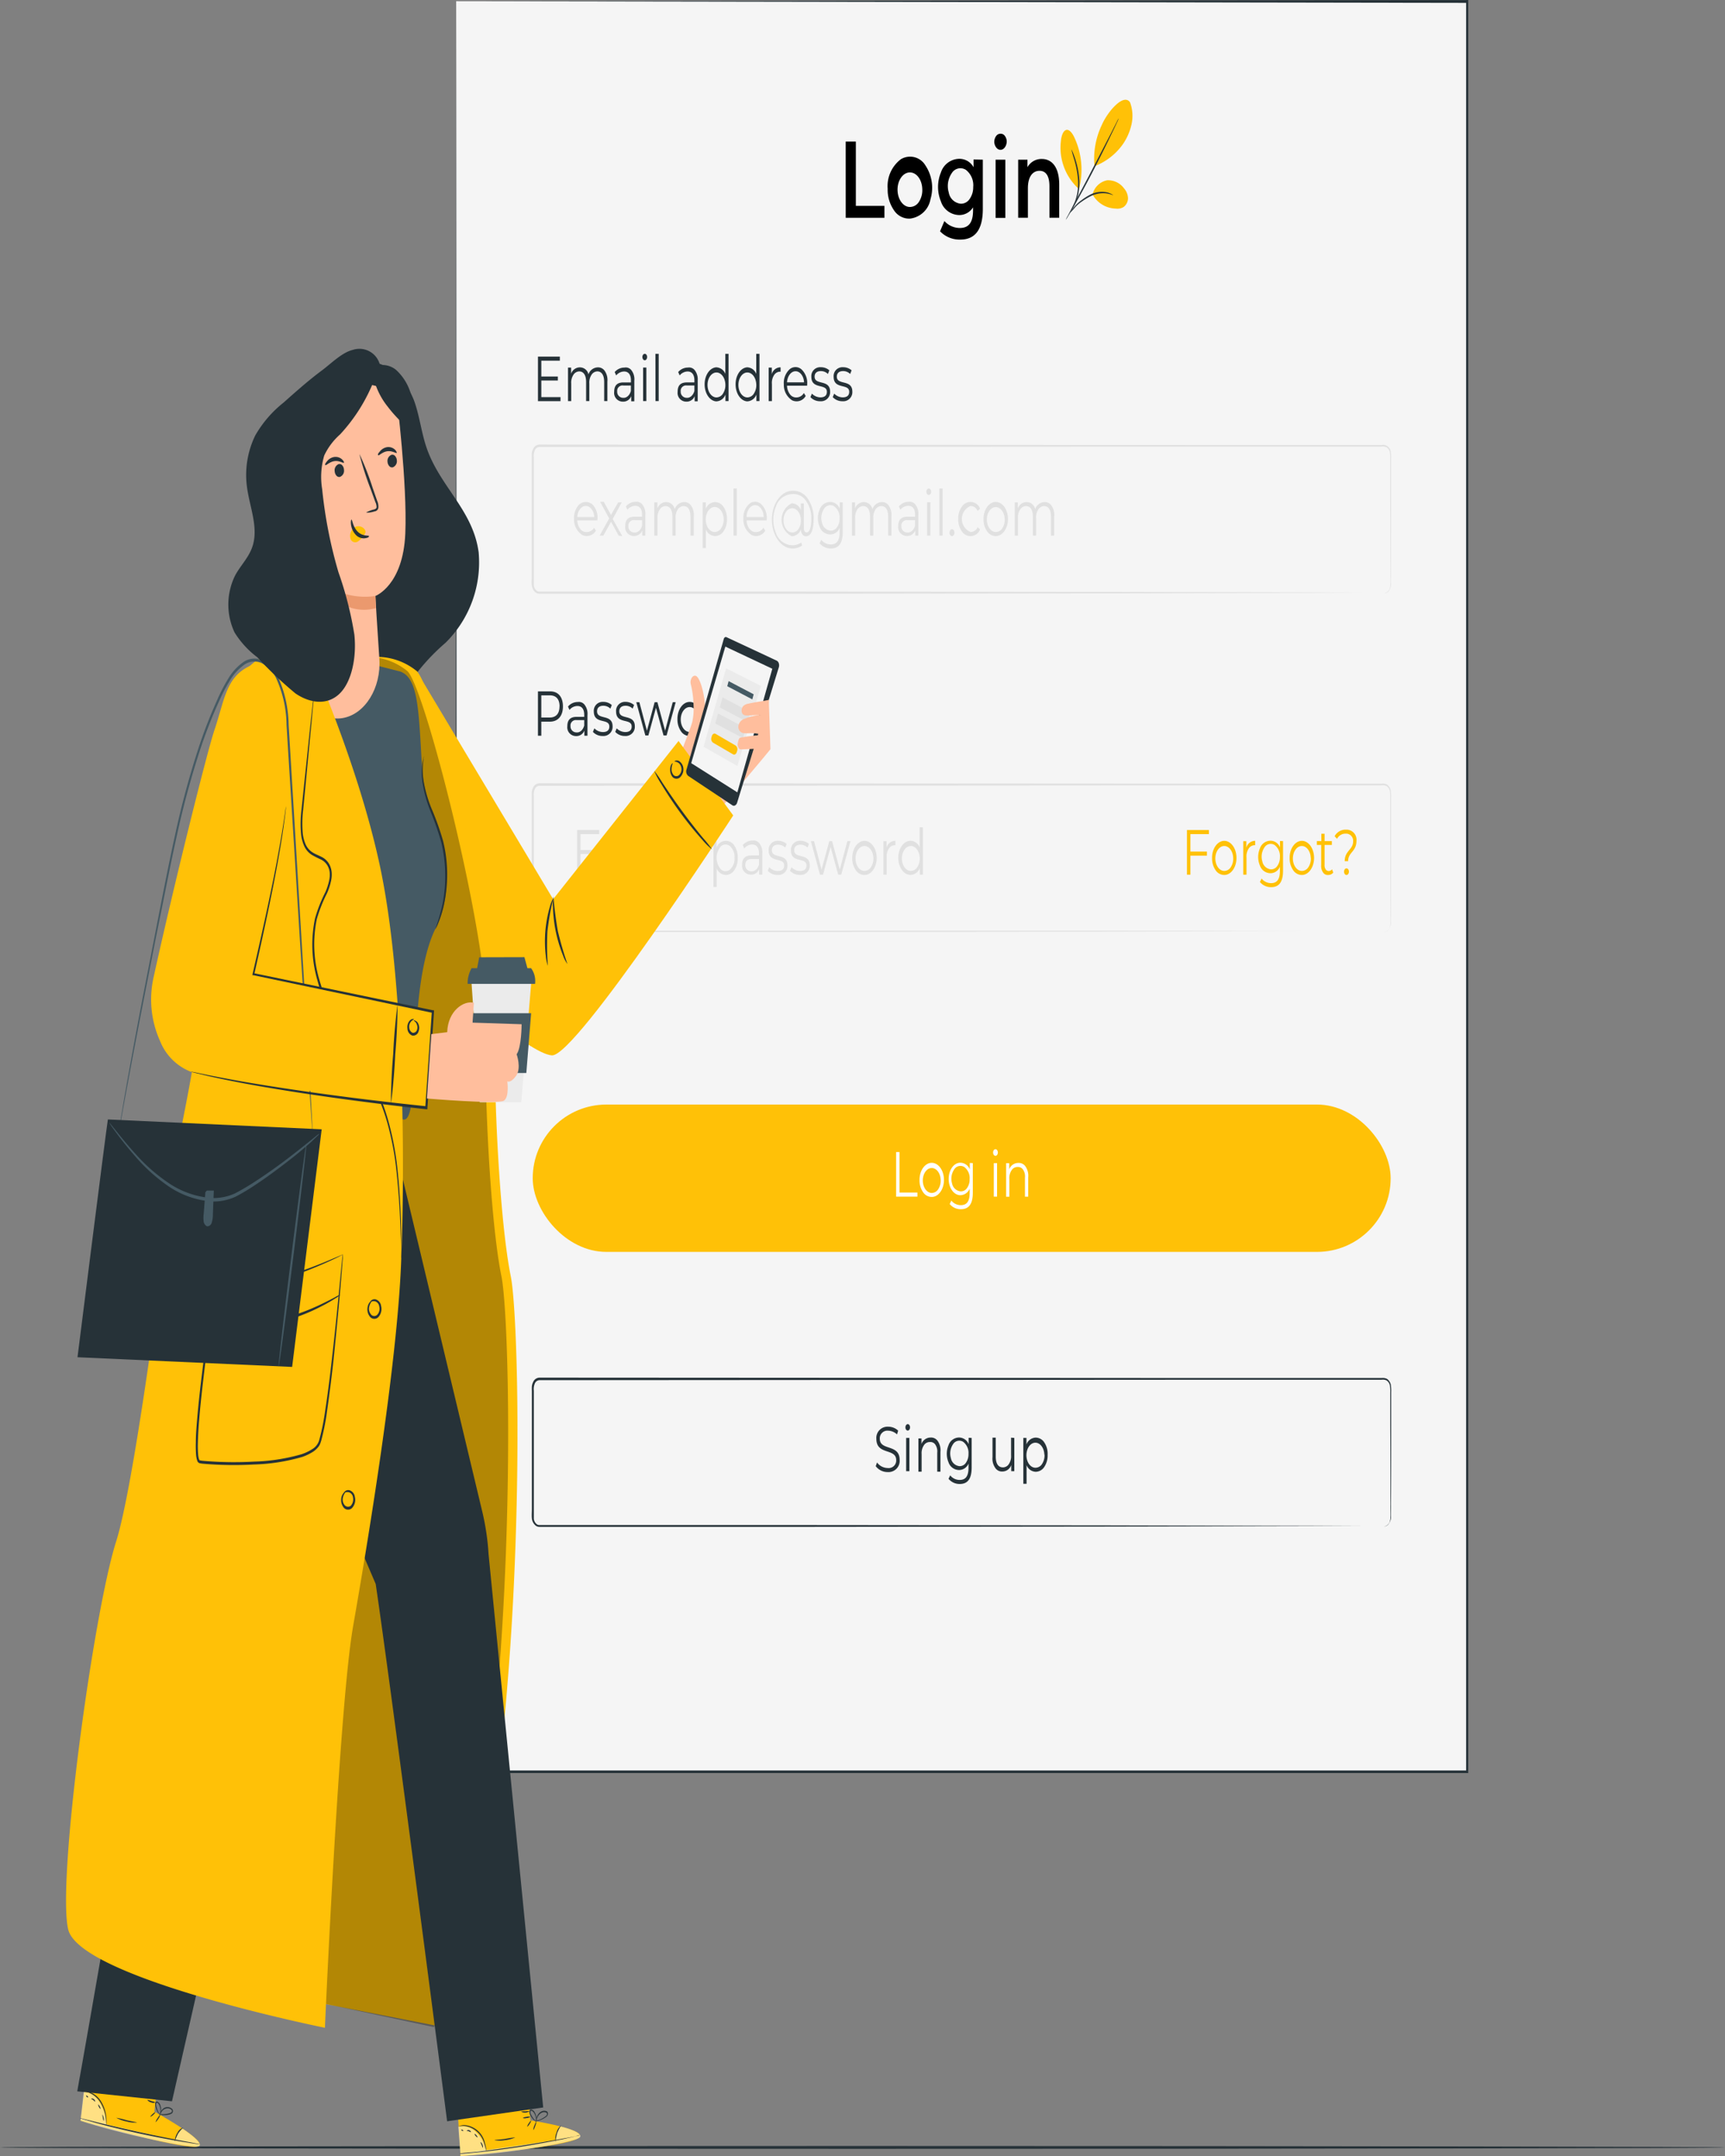 <svg xmlns="http://www.w3.org/2000/svg" viewBox="0 0 200 250"><rect x="0" y="0" width="200" height="250" fill="#808080" stroke="none"/><path d="M200 249.005c0 .1-44.774.167-100 .167s-100-.064-100-.167 44.769-.167 100.009-.167 99.991.083 99.991.167z" fill="#263238"/><g transform="translate(52.779)"><path fill="#f5f5f5" d="M.11.141h117.22v205.292H.11z"/><path d="M.129.141L117.349 0h.1v205.594H0v-.148C.064 83.455.106 1.47.106.16c0 1.285.046 83.295.11 205.286l-.11-.148h117.22l-.12.167V.2l.1.135z" fill="#263238"/><path d="M45.271 16.416h1.18v7.457h3.312v1.383h-4.49zM50.14 21.887a3.906 3.906 0 011.523-3.418 2.06 2.06 0 012.84.694 4.666 4.666 0 01.6 3.937 2.739 2.739 0 01-2.391 2.249 2.1 2.1 0 01-1.828-.946 4.17 4.17 0 01-.744-2.516zm4.012 0c-.043-1.09-.7-1.931-1.483-1.893s-1.4.942-1.385 2.033.647 1.969 1.429 1.974a1.242 1.242 0 001.058-.608 2.465 2.465 0 00.379-1.506zM61.171 18.516v5.7c0 2.447-.92 3.565-2.609 3.565a3.126 3.126 0 01-2.351-.963l.506-1.188a2.416 2.416 0 001.785.809c1.067 0 1.537-.681 1.537-2.049v-.353a1.865 1.865 0 01-1.619.9 2.275 2.275 0 01-2.11-1.587 4.4 4.4 0 010-3.346 2.275 2.275 0 012.11-1.587 1.861 1.861 0 011.675.976v-.9zm-1.113 3.173a2.266 2.266 0 00-.843-1.989 1.172 1.172 0 00-1.635.363 2.657 2.657 0 00-.36 2.256 1.57 1.57 0 001.37 1.3 1.179 1.179 0 001.033-.519 2.345 2.345 0 00.434-1.411zM62.5 16.455a1.166 1.166 0 01.218-.685.592.592 0 01.5-.259.569.569 0 01.5.237 1.128 1.128 0 01.226.669c-.022.529-.332.945-.712.956s-.7-.389-.737-.917zm.152 2.062h1.132v6.745h-1.132zM70.027 21.393v3.854h-1.132v-3.661c0-1.2-.423-1.779-1.146-1.779-.805 0-1.353.681-1.353 2.03v3.41H65.27v-6.731h1.077v.873a1.849 1.849 0 011.665-.954c1.155 0 2.015.929 2.015 2.958z"/><path d="M78.239 11.862a4.51 4.51 0 01.17 2.569 6.561 6.561 0 01-.989 2.274 7.171 7.171 0 01-3.3 2.569 9.079 9.079 0 01.851-4.791c.658-1.522 2.517-3.712 3.266-2.62M73.896 22.537a2.172 2.172 0 011.684-1.631 2.284 2.284 0 011.964.938 1.818 1.818 0 01.46 1.156 1.292 1.292 0 01-.506 1 1.376 1.376 0 01-.92.186 3.152 3.152 0 01-2.691-1.651" fill="#ffc107"/><path d="M71.241 24.721a4.645 4.645 0 01.584-.79 3.928 3.928 0 01.741-.681 7.194 7.194 0 01.989-.642 2.991 2.991 0 011.955-.315 2.115 2.115 0 01.58.212.614.614 0 01.2.141 3.17 3.17 0 00-.791-.218 3.242 3.242 0 00-1.9.36 8.6 8.6 0 00-.975.6 4.108 4.108 0 00-.741.642 6.652 6.652 0 01-.642.691z" fill="#263238"/><path d="M76.933 13.706a4.24 4.24 0 01-.212.5c-.143.308-.35.758-.612 1.285-.525 1.1-1.265 2.6-2.107 4.239s-1.642 3.089-2.231 4.123c-.294.52-.538.931-.709 1.214a3.469 3.469 0 01-.276.424 3.05 3.05 0 01.235-.469l.672-1.285c.57-1.053 1.353-2.511 2.195-4.149l2.153-4.149.653-1.285a3.41 3.41 0 01.239-.45z" fill="#263238"/><path d="M72.359 21.785a8.859 8.859 0 00-.635-5.973c-.225-.43-.57-.861-.92-.732s-.534.739-.58 1.285a6.439 6.439 0 002.084 5.549" fill="#ffc107"/><path d="M71.439 17.315a2.411 2.411 0 01.124.25c.074.167.166.411.276.726a9.839 9.839 0 01.52 2.614 6.571 6.571 0 01-.1 1.5 5.318 5.318 0 01-.359 1.163 4.712 4.712 0 01-.35.642 1.18 1.18 0 01-.152.212c-.023 0 .179-.353.419-.951a6.107 6.107 0 00.308-1.1 6.628 6.628 0 00.087-1.445 11.146 11.146 0 00-.488-2.569q-.161-.511-.285-1.042zM12.21 46.05v.469H9.592v-5.17h2.54v.475H9.984v1.837h1.914v.462H9.984v1.927zM17.644 44.252v2.254h-.373v-2.2c0-.816-.3-1.24-.8-1.24a.83.83 0 00-.684.418 1.631 1.631 0 00-.237.988v2.036h-.373v-2.2c0-.816-.3-1.24-.805-1.24a.83.83 0 00-.684.418 1.631 1.631 0 00-.237.988v2.036h-.373v-3.886h.359v.713a1.074 1.074 0 011.021-.739 1.009 1.009 0 01.989.816 1.177 1.177 0 011.1-.816.927.927 0 01.826.469 1.869 1.869 0 01.271 1.185zM20.767 44.124v2.408h-.363v-.6a.978.978 0 01-.957.642 1.009 1.009 0 01-1.017-1.13c0-.674.276-1.1 1.077-1.1h.865v-.238c0-.642-.271-1.028-.791-1.028a1.219 1.219 0 00-.92.456l-.17-.392a1.488 1.488 0 011.132-.52.821.821 0 01.839.356 1.717 1.717 0 01.307 1.147zm-.4 1.22v-.642h-.874a.621.621 0 00-.713.694.687.687 0 00.7.732c.385.033.741-.283.883-.784zM21.701 41.394a.452.452 0 01.083-.264.231.231 0 01.193-.1.227.227 0 01.19.1.444.444 0 01.082.259.469.469 0 01-.078.272.241.241 0 01-.194.113.238.238 0 01-.195-.109.464.464 0 01-.081-.271zm.083 1.227h.377v3.886h-.377zM23.21 41.028h.382v5.478h-.373zM28.117 44.123v2.408h-.359v-.6a.981.981 0 01-.962.642 1.009 1.009 0 01-1.012-1.13c0-.674.271-1.1 1.072-1.1h.874v-.238c0-.642-.267-1.028-.787-1.028a1.211 1.211 0 00-.92.456l-.17-.392a1.481 1.481 0 011.132-.52.826.826 0 01.829.365 1.72 1.72 0 01.3 1.138zm-.386 1.22v-.642h-.874a.621.621 0 00-.713.694.687.687 0 00.7.732c.385.032.741-.284.883-.784zM31.689 41.028v5.478h-.359v-.764a1.169 1.169 0 01-1.077.8c-.75-.06-1.336-.926-1.336-1.975s.586-1.915 1.336-1.975a1.171 1.171 0 011.063.764v-2.328zm-.368 3.539c-.028-.788-.5-1.4-1.067-1.374s-1.01.678-1 1.467.469 1.422 1.034 1.423a.908.908 0 00.755-.442 1.788 1.788 0 00.278-1.074zM35.278 41.028v5.478h-.359v-.764a1.182 1.182 0 01-1.077.8c-.75-.06-1.336-.926-1.336-1.975s.586-1.915 1.336-1.975a1.16 1.16 0 011.058.764v-2.328zm-.373 3.539c-.028-.789-.5-1.4-1.069-1.374s-1.011.682-1 1.471.473 1.421 1.038 1.418a.9.9 0 00.754-.442 1.783 1.783 0 00.278-1.073zM37.726 42.595v.507h-.087a.832.832 0 00-.691.427 1.64 1.64 0 00-.229 1.005v1.978h-.377v-3.886h.363v.764a1.034 1.034 0 011.021-.795zM40.799 44.727h-2.328a1.709 1.709 0 00.345 1 .87.87 0 00.75.359.991.991 0 00.856-.514l.212.34a1.2 1.2 0 01-1.586.5 2.126 2.126 0 01-.949-1.843 2.172 2.172 0 01.654-1.732 1.039 1.039 0 011.4 0 2.172 2.172 0 01.654 1.732c.001.042-.008.1-.008.158zm-2.328-.392h1.974c-.035-.724-.467-1.287-.987-1.287s-.952.563-.987 1.287zM41.185 46.05l.17-.411a1.378 1.378 0 00.989.437c.529 0 .745-.25.745-.642 0-1.015-1.8-.218-1.8-1.753a1.027 1.027 0 011.1-1.1 1.46 1.46 0 01.985.36l-.161.424a1.161 1.161 0 00-.824-.334c-.5 0-.722.27-.722.642 0 1.047 1.8.257 1.8 1.753a1.057 1.057 0 01-1.15 1.1 1.5 1.5 0 01-1.132-.476zM43.771 46.05l.17-.411a1.389 1.389 0 00.989.437c.529 0 .75-.25.75-.642 0-1.015-1.808-.218-1.808-1.753a1.028 1.028 0 011.1-1.1 1.484 1.484 0 01.985.36l-.166.424a1.147 1.147 0 00-.819-.334c-.506 0-.727.27-.727.642 0 1.047 1.8.257 1.8 1.753a1.056 1.056 0 01-1.146 1.1 1.518 1.518 0 01-1.128-.476z" fill="#263238"/><path d="M16.48 60.347h-2.328a1.705 1.705 0 00.347.992.869.869 0 00.748.357.977.977 0 00.851-.507l.212.34a1.2 1.2 0 01-1.586.5 2.126 2.126 0 01-.949-1.843 2.341 2.341 0 01.379-1.412 1.148 1.148 0 011.986.011 2.33 2.33 0 01.363 1.4.44.44 0 00-.023.162zm-2.328-.392h1.974c-.035-.724-.467-1.287-.987-1.287s-.951.562-.987 1.287zM18.946 62.107l-.874-1.606-.9 1.606h-.423l1.1-1.991-1.049-1.927h.423l.837 1.522.837-1.458h.409l-1.044 1.927 1.109 1.991zM22.044 59.718v2.389h-.359v-.6a.985.985 0 01-.962.642 1.006 1.006 0 01-1.012-1.13c0-.674.271-1.1 1.072-1.1h.883v-.238c0-.642-.271-1.028-.787-1.028a1.208 1.208 0 00-.92.456l-.166-.392a1.466 1.466 0 011.132-.527.839.839 0 01.826.384 1.739 1.739 0 01.293 1.144zm-.377 1.24v-.642h-.874a.623.623 0 00-.713.7.684.684 0 00.7.732c.386.034.744-.286.883-.79zM27.66 59.873v2.235h-.386v-2.185c0-.816-.3-1.24-.8-1.24a.829.829 0 00-.684.418 1.631 1.631 0 00-.237.988v2.017h-.373v-2.183c0-.816-.3-1.24-.805-1.24a.829.829 0 00-.684.418 1.631 1.631 0 00-.237.988v2.017h-.373v-3.853h.359v.706a1.082 1.082 0 011.021-.739 1.017 1.017 0 01.989.822 1.18 1.18 0 011.1-.822.926.926 0 01.832.462 1.87 1.87 0 01.277 1.189zM31.501 60.18a2.347 2.347 0 01-.381 1.41 1.189 1.189 0 01-1 .568 1.167 1.167 0 01-1.058-.771v2.164h-.373v-5.3h.359v.771a1.171 1.171 0 011.072-.8 1.192 1.192 0 01.993.564 2.345 2.345 0 01.387 1.4zm-.377 0c-.023-.794-.5-1.415-1.068-1.393s-1.02.679-1.011 1.474.474 1.432 1.043 1.429a.913.913 0 00.752-.442 1.792 1.792 0 00.283-1.068zM32.264 56.647h.377v5.459h-.377zM36.115 60.347h-2.332c.037.8.529 1.4 1.1 1.349a.981.981 0 00.851-.507l.212.34a1.2 1.2 0 01-1.586.5 2.126 2.126 0 01-.949-1.843 2.172 2.172 0 01.654-1.732 1.039 1.039 0 011.4 0 2.172 2.172 0 01.654 1.732c.001.045-.004.107-.004.161zm-2.333-.392h1.978c0-.763-.443-1.381-.989-1.381s-.988.619-.988 1.381zM41.558 60.179c0 1.285-.331 2-.879 2a.487.487 0 01-.425-.219.969.969 0 01-.174-.584 1.15 1.15 0 01-1.058.8 2.127 2.127 0 010-3.815 1.148 1.148 0 011.049.777v-.758h.345v2.8c0 .411.147.559.327.559.327 0 .538-.565.538-1.567a3.451 3.451 0 00-.625-2.117 1.718 1.718 0 00-1.546-.766 2.071 2.071 0 00-1.927 1.444 4.008 4.008 0 000 3.053 2.071 2.071 0 001.927 1.444 1.785 1.785 0 001.017-.328l.087.36a1.963 1.963 0 01-1.1.34c-1.324 0-2.4-1.5-2.4-3.346s1.073-3.346 2.4-3.346a1.972 1.972 0 011.738.884 3.936 3.936 0 01.706 2.385zm-1.481.083c-.03-.765-.494-1.356-1.042-1.329s-.981.664-.971 1.43.457 1.381 1.006 1.382a.875.875 0 00.744-.433 1.736 1.736 0 00.263-1.064zM44.931 58.253v3.417c0 1.336-.46 1.927-1.38 1.927a1.618 1.618 0 01-1.3-.6l.189-.4a1.4 1.4 0 001.1.533c.7 0 1.026-.456 1.026-1.413v-.495a1.185 1.185 0 01-1.086.751 1.307 1.307 0 01-1.237-.909 2.544 2.544 0 010-1.951 1.307 1.307 0 011.237-.909 1.2 1.2 0 011.1.777v-.732zm-.368 1.85a1.6 1.6 0 00-.627-1.4.846.846 0 00-1.165.287 1.916 1.916 0 00-.246 1.616 1.126 1.126 0 00.981.924.855.855 0 00.759-.39 1.712 1.712 0 00.3-1.048zM50.575 59.873v2.235h-.378v-2.185c0-.816-.294-1.24-.8-1.24a.83.83 0 00-.684.418 1.631 1.631 0 00-.237.988v2.017h-.379v-2.183c0-.816-.294-1.24-.805-1.24a.83.83 0 00-.684.418 1.631 1.631 0 00-.237.988v2.017h-.374v-3.853h.359v.706a1.086 1.086 0 011.021-.739 1.02 1.02 0 01.994.822 1.176 1.176 0 011.1-.822.928.928 0 01.829.465 1.871 1.871 0 01.275 1.188zM53.695 59.717v2.389h-.359v-.6a.978.978 0 01-.957.642 1.009 1.009 0 01-1.017-1.13c0-.674.271-1.1 1.072-1.1h.883v-.238c0-.642-.267-1.028-.787-1.028a1.189 1.189 0 00-.92.456l-.17-.392a1.467 1.467 0 011.132-.527.837.837 0 01.829.381 1.738 1.738 0 01.294 1.147zm-.377 1.24v-.642h-.874a.623.623 0 00-.713.7.686.686 0 00.7.732c.386.034.744-.286.883-.79zM54.628 57.014c0-.207.128-.37.276-.366a.23.23 0 01.191.1.449.449 0 01.085.26.467.467 0 01-.079.274.239.239 0 01-.2.111c-.151 0-.274-.169-.276-.379zm.087 1.227h.373v3.866h-.373zM56.137 56.647h.377v5.459h-.377zM57.315 61.76a.484.484 0 01.081-.281.235.235 0 01.4 0 .488.488 0 01.085.284c0 .223-.13.4-.29.4s-.283-.185-.281-.4zM58.322 60.183a2.377 2.377 0 01.41-1.424 1.2 1.2 0 011.025-.554 1.169 1.169 0 011.09.771l-.281.27a.908.908 0 00-.81-.578 1.634 1.634 0 000 3.025.872.872 0 00.81-.565l.281.263a1.169 1.169 0 01-1.09.771 1.2 1.2 0 01-1.025-.554 2.377 2.377 0 01-.41-1.425zM61.253 60.182c0-1.093.634-1.978 1.417-1.978s1.417.886 1.417 1.978-.634 1.978-1.417 1.978a1.21 1.21 0 01-1.013-.564 2.381 2.381 0 01-.404-1.414zm2.452 0c-.025-.789-.5-1.4-1.064-1.38s-1.013.675-1 1.465.468 1.424 1.034 1.425a.9.9 0 00.755-.437 1.78 1.78 0 00.28-1.072zM69.449 59.873v2.235h-.377v-2.185c0-.816-.294-1.24-.8-1.24a.829.829 0 00-.684.418 1.631 1.631 0 00-.237.988v2.017h-.377v-2.183c0-.816-.294-1.24-.805-1.24a.829.829 0 00-.684.418 1.631 1.631 0 00-.237.988v2.017h-.377v-3.853h.359v.706a1.086 1.086 0 011.021-.739 1.012 1.012 0 01.989.822 1.187 1.187 0 011.1-.822.928.928 0 01.829.465 1.871 1.871 0 01.28 1.188z" fill="#e0e0e0"/><path d="M107.701 68.784a.723.723 0 00.511-.3c.336-.366.193-1.233.221-2.248 0-2.068 0-5.138-.023-9.03v-3.931a4.761 4.761 0 00-.037-.822.939.939 0 00-.373-.578.992.992 0 00-.6-.09H88.281l-78.524.045a.61.61 0 00-.52.366 1.664 1.664 0 00-.124.861v14.8a.9.9 0 00.34.642.472.472 0 00.281.1h30.134l35.3.039 23.8.051 6.469.032-6.469.032-23.8.051-35.3.039H9.73c-.421 0-.78-.424-.856-1-.032-.379 0-.642 0-1V53.115q-.01-.263 0-.527a1.434 1.434 0 01.156-.527.835.835 0 01.713-.507l78.524.051h19.12a.9.9 0 011.077.751 4.663 4.663 0 01.041.867v3.931c0 3.918 0 6.962-.023 9.03v1.368a1.4 1.4 0 01-.239.976.587.587 0 01-.542.256z" fill="#e0e0e0"/><path d="M12.49 81.914c0 1.1-.57 1.766-1.514 1.766h-.994v1.631h-.391v-5.138h1.38c.951-.029 1.519.63 1.519 1.741zm-.391 0c0-.829-.391-1.285-1.132-1.285h-.985v2.569h.985c.741 0 1.123-.475 1.123-1.285zM15.334 82.903v2.408h-.363v-.6a.978.978 0 01-.957.642 1.013 1.013 0 01-1.017-1.13c0-.668.276-1.1 1.077-1.1h.883v-.238c0-.642-.271-1.021-.791-1.021a1.2 1.2 0 00-.92.456l-.17-.392a1.474 1.474 0 011.132-.527.828.828 0 01.828.37 1.723 1.723 0 01.3 1.14zm-.377 1.24v-.642h-.874a.621.621 0 00-.713.694.687.687 0 00.7.732c.386.037.743-.281.883-.784zM15.964 84.868l.17-.411a1.4 1.4 0 00.989.43c.529 0 .745-.25.745-.642 0-1.008-1.8-.212-1.8-1.747a1.031 1.031 0 011.1-1.111 1.464 1.464 0 01.985.366l-.161.417a1.15 1.15 0 00-.824-.334c-.5 0-.722.276-.722.642 0 1.053 1.8.263 1.8 1.753a1.062 1.062 0 01-1.15 1.111 1.5 1.5 0 01-1.132-.474zM18.554 84.867l.166-.411a1.413 1.413 0 00.994.43c.529 0 .745-.25.745-.642 0-1.008-1.808-.212-1.808-1.747a1.035 1.035 0 011.1-1.111 1.489 1.489 0 01.985.366l-.166.417a1.147 1.147 0 00-.819-.334c-.506 0-.727.276-.727.642 0 1.053 1.8.263 1.8 1.753a1.061 1.061 0 01-1.146 1.111 1.5 1.5 0 01-1.124-.474zM25.561 81.426l-1.054 3.854h-.354l-.879-3.211-.879 3.211h-.352l-1.049-3.854h.359l.874 3.3.893-3.3h.322l.893 3.3.883-3.3zM25.763 83.364c0-1.092.638-1.974 1.42-1.972s1.415.889 1.414 1.98-.635 1.976-1.417 1.976a1.21 1.21 0 01-1.015-.566 2.385 2.385 0 01-.4-1.419zm2.452 0c-.028-.788-.5-1.4-1.067-1.374s-1.01.678-1 1.467.469 1.422 1.034 1.423a.9.9 0 00.757-.44 1.782 1.782 0 00.279-1.076zM30.764 81.377v.514h-.092a.833.833 0 00-.693.429 1.643 1.643 0 00-.227 1.01v1.978h-.377v-3.854h.359v.758a1.058 1.058 0 011.03-.835zM33.953 79.827v5.485h-.359v-.775a1.17 1.17 0 01-1.072.809c-.783 0-1.417-.886-1.417-1.978s.634-1.978 1.417-1.978a1.176 1.176 0 011.058.771v-2.334zm-.368 3.539c-.028-.789-.5-1.4-1.069-1.374s-1.011.682-1 1.471.473 1.421 1.038 1.418a.9.9 0 00.754-.442 1.783 1.783 0 00.277-1.073z" fill="#263238"/><path d="M16.755 100.944v.475h-2.622v-5.176h2.56v.475h-2.162v1.843h1.914v.462h-1.914v1.927zM20.155 99.166v2.254h-.373v-2.2a1.384 1.384 0 00-.2-.9.676.676 0 00-.634-.337.8.8 0 00-.719.386 1.616 1.616 0 00-.257 1.014v2.042h-.361v-3.891h.359v.713a1.112 1.112 0 011.058-.745.929.929 0 01.845.461 1.884 1.884 0 01.282 1.203zM22.644 101.182a.747.747 0 01-.589.276.627.627 0 01-.6-.292 1.29 1.29 0 01-.213-.838v-2.351h-.5v-.443h.5v-.854h.377v.854h.847v.443h-.847v2.319a.817.817 0 00.117.5.415.415 0 00.343.21.515.515 0 00.414-.2zM25.649 99.634h-2.328a1.709 1.709 0 00.345 1 .87.87 0 00.75.359.977.977 0 00.851-.507l.212.34a1.2 1.2 0 01-1.588.5 2.13 2.13 0 01-.947-1.848 2.332 2.332 0 01.379-1.41 1.152 1.152 0 011.985.011 2.321 2.321 0 01.364 1.4.441.441 0 00-.023.155zm-2.328-.385h1.974c-.035-.724-.467-1.287-.987-1.287s-.952.562-.987 1.286zM27.825 97.501v.507h-.092a.832.832 0 00-.691.427 1.64 1.64 0 00-.229 1.005v1.985h-.373v-3.886h.359v.758a1.041 1.041 0 011.026-.796zM32.752 99.473a2.356 2.356 0 01-.38 1.412 1.2 1.2 0 01-1 .572 1.167 1.167 0 01-1.058-.771v2.164h-.377v-5.318h.359v.764a1.142 1.142 0 012.074-.23 2.345 2.345 0 01.382 1.406zm-.373 0a1.669 1.669 0 00-.5-1.337.8.8 0 00-1.079 0 2.045 2.045 0 000 2.674.8.8 0 001.079 0 1.669 1.669 0 00.5-1.337zM35.6 99.011v2.41h-.363v-.642a.974.974 0 01-.957.642 1.013 1.013 0 01-1.017-1.13c0-.668.276-1.1 1.072-1.1h.883v-.238c0-.642-.267-1.028-.787-1.028a1.2 1.2 0 00-.92.462l-.17-.392a1.466 1.466 0 011.132-.527.834.834 0 01.837.384 1.74 1.74 0 01.29 1.159zm-.377 1.24v-.642h-.87c-.543 0-.718.3-.718.694a.69.69 0 00.7.732c.389.031.745-.285.887-.785zM36.235 100.976l.17-.417a1.378 1.378 0 00.989.437c.529 0 .745-.25.745-.642 0-1.008-1.8-.212-1.8-1.747a1.031 1.031 0 011.1-1.111 1.52 1.52 0 01.985.36l-.166.424a1.147 1.147 0 00-.819-.334c-.5 0-.727.276-.727.642 0 1.053 1.808.263 1.808 1.753a1.046 1.046 0 01-1.15 1.111 1.527 1.527 0 01-1.132-.475zM38.82 100.976l.17-.417a1.378 1.378 0 00.989.437c.529 0 .745-.25.745-.642 0-1.008-1.8-.212-1.8-1.747a1.031 1.031 0 011.1-1.111 1.5 1.5 0 01.985.36l-.161.424a1.161 1.161 0 00-.824-.334c-.5 0-.722.276-.722.642 0 1.053 1.8.263 1.8 1.753a1.046 1.046 0 01-1.15 1.111 1.534 1.534 0 01-1.132-.476zM45.827 97.534l-1.072 3.886h-.354l-.879-3.211-.879 3.211h-.354l-1.049-3.886h.363l.87 3.3.9-3.3h.322l.888 3.3.883-3.3zM46.034 99.474c0-1.092.638-1.974 1.42-1.972s1.415.889 1.414 1.98-.635 1.976-1.417 1.976a1.21 1.21 0 01-1.015-.566 2.384 2.384 0 01-.402-1.418zm2.448 0c-.028-.789-.5-1.4-1.069-1.374s-1.011.682-1 1.471.473 1.421 1.038 1.418a.9.9 0 00.754-.442 1.783 1.783 0 00.277-1.074zM51.035 97.501v.507h-.092a.832.832 0 00-.691.427 1.64 1.64 0 00-.229 1.005v1.985h-.373v-3.886h.36v.758a1.041 1.041 0 011.025-.796zM54.223 95.934v5.485h-.359v-.777a1.177 1.177 0 01-1.077.809c-.783 0-1.417-.886-1.417-1.978s.634-1.978 1.417-1.978a1.159 1.159 0 011.058.771v-2.338zm-.368 3.539c-.028-.788-.5-1.4-1.067-1.374s-1.01.678-1 1.467.469 1.422 1.034 1.423a.908.908 0 00.755-.442 1.788 1.788 0 00.278-1.074z" fill="#e0e0e0"/><path d="M85.241 96.718v2.03h1.914v.475h-1.914v2.2h-.4v-5.18h2.544v.475zM87.748 99.474c0-1.091.637-1.973 1.419-1.972s1.415.885 1.415 1.976-.631 1.977-1.412 1.98a1.208 1.208 0 01-1.018-.563 2.383 2.383 0 01-.4-1.421zm2.452 0c-.028-.789-.5-1.4-1.069-1.374s-1.011.682-1 1.471.473 1.421 1.038 1.418a.9.9 0 00.754-.442 1.783 1.783 0 00.277-1.074zM92.75 97.501v.507h-.087a.832.832 0 00-.691.427 1.641 1.641 0 00-.229 1.005v1.985h-.377v-3.886h.363v.758a1.042 1.042 0 011.021-.796zM95.979 97.534v3.41c0 1.336-.46 1.927-1.38 1.927a1.644 1.644 0 01-1.3-.6l.193-.4a1.39 1.39 0 001.095.533c.7 0 1.026-.45 1.026-1.407v-.5a1.176 1.176 0 01-1.086.758 1.307 1.307 0 01-1.237-.909 2.544 2.544 0 010-1.951 1.307 1.307 0 011.237-.909 1.193 1.193 0 011.1.777v-.745zm-.363 1.843a1.6 1.6 0 00-.626-1.4.846.846 0 00-1.165.284 1.915 1.915 0 00-.249 1.613 1.13 1.13 0 00.977.929.859.859 0 00.762-.392 1.72 1.72 0 00.3-1.053zM96.743 99.474c0-1.092.638-1.974 1.42-1.972s1.415.889 1.414 1.98-.635 1.976-1.417 1.976a1.21 1.21 0 01-1.015-.566 2.384 2.384 0 01-.4-1.419zm2.448 0c-.028-.789-.5-1.4-1.069-1.374s-1.011.682-1 1.471.473 1.421 1.038 1.418a.9.9 0 00.76-.437 1.781 1.781 0 00.28-1.078zM101.803 101.182a.739.739 0 01-.589.276.632.632 0 01-.6-.3 1.3 1.3 0 01-.215-.835v-2.351h-.5v-.443h.52v-.854h.377v.854h.847v.443h-.847v2.319a.816.816 0 00.117.5.415.415 0 00.343.21.513.513 0 00.409-.2zM104.104 97.566a.821.821 0 00-.856-.9 1.1 1.1 0 00-1.008.6l-.281-.3a1.435 1.435 0 011.316-.764 1.169 1.169 0 011.219 1.285c0 1.285-.971 1.323-.971 2.376h-.391c-.012-1.218.972-1.327.972-2.297zm-1.049 3.507a.458.458 0 01.08-.272.232.232 0 01.2-.107.236.236 0 01.2.106.463.463 0 01.083.273c0 .214-.127.385-.281.385a.237.237 0 01-.2-.106.47.47 0 01-.086-.28z" fill="#ffc107"/><path d="M107.701 108.073a.723.723 0 00.511-.308c.336-.36.193-1.233.221-2.241 0-2.075 0-5.138-.023-9.037v-3.931a4.687 4.687 0 00-.037-.816.975.975 0 00-.373-.584 1.042 1.042 0 00-.6-.09H88.281l-78.524.051a.6.6 0 00-.52.366 1.655 1.655 0 00-.124.861v14.836a.923.923 0 00.34.642.518.518 0 00.281.1h65.435l23.8.051-23.8.051-35.3.039H9.73c-.419 0-.778-.42-.856-1-.032-.385 0-.642 0-1.008V92.383q-.01-.263 0-.527a1.462 1.462 0 01.156-.533.827.827 0 01.713-.5l78.524.045h19.12a1.115 1.115 0 01.649.109 1.1 1.1 0 01.428.681 4.594 4.594 0 01.041.861v3.931c0 3.918 0 6.962-.023 9.037v1.362a1.369 1.369 0 01-.248.906.644.644 0 01-.534.321z" fill="#e0e0e0"/><path d="M48.753 170.007l.156-.424a1.549 1.549 0 001.219.642.877.877 0 001-.912c0-1.419-2.3-.552-2.3-2.466a1.3 1.3 0 011.38-1.413 1.667 1.667 0 011.146.456l-.129.437a1.564 1.564 0 00-1.017-.43.883.883 0 00-.98.938c0 1.419 2.3.565 2.3 2.447a1.3 1.3 0 01-1.38 1.413 1.712 1.712 0 01-1.395-.688zM52.199 165.51c0-.209.126-.376.276-.372s.261.177.258.381-.124.366-.27.364-.264-.168-.264-.372zm.083 1.227h.377v3.854h-.377zM56.259 168.368v2.28h-.373v-2.2a1.384 1.384 0 00-.2-.9.676.676 0 00-.634-.337.8.8 0 00-.719.386 1.616 1.616 0 00-.257 1.014v2.042h-.373v-3.858h.359v.642a1.116 1.116 0 011.058-.745.924.924 0 01.858.457 1.886 1.886 0 01.281 1.219zM59.877 166.738v3.41c0 1.336-.46 1.927-1.38 1.927a1.644 1.644 0 01-1.3-.6l.193-.4a1.39 1.39 0 001.095.533c.7 0 1.026-.45 1.026-1.407v-.495a1.185 1.185 0 01-1.086.751 1.307 1.307 0 01-1.237-.909 2.544 2.544 0 010-1.952 1.307 1.307 0 011.237-.909 1.2 1.2 0 011.1.777v-.745zm-.368 1.843a1.6 1.6 0 00-.627-1.4.846.846 0 00-1.165.287 1.916 1.916 0 00-.246 1.616 1.126 1.126 0 00.981.924.853.853 0 00.755-.386 1.706 1.706 0 00.302-1.041zM64.823 166.737v3.854h-.359v-.713a1.082 1.082 0 01-1 .751.932.932 0 01-.871-.446 1.9 1.9 0 01-.3-1.224v-2.254h.377v2.2c0 .822.3 1.246.833 1.246a.816.816 0 00.7-.406 1.627 1.627 0 00.244-1.007v-2.033zM68.683 168.677a2.357 2.357 0 01-.38 1.412 1.2 1.2 0 01-1 .572 1.176 1.176 0 01-1.058-.771v2.164h-.377v-5.318h.363v.764a1.172 1.172 0 011.072-.8 1.188 1.188 0 011 .566 2.345 2.345 0 01.382 1.406zm-.377 0c-.025-.793-.5-1.411-1.071-1.387s-1.017.682-1.008 1.476.474 1.429 1.043 1.427a.9.9 0 00.766-.434 1.791 1.791 0 00.288-1.081z" fill="#263238"/><path d="M107.702 176.994a.723.723 0 00.511-.3c.336-.366.193-1.24.221-2.248 0-2.074 0-5.138-.023-9.037v-3.931a4.687 4.687 0 00-.037-.816.975.975 0 00-.373-.584 1.042 1.042 0 00-.6-.09h-19.12l-78.524.051a.61.61 0 00-.52.366 1.655 1.655 0 00-.124.861v14.83a.909.909 0 00.34.642.472.472 0 00.281.1h30.134l35.3.032 23.8.058h6.469l-6.469.032-23.8.051-35.3.039H9.731a.721.721 0 01-.386-.135 1.233 1.233 0 01-.46-.867c-.032-.385 0-.642 0-1.008v-13.736q-.01-.263 0-.527a1.462 1.462 0 01.156-.533.827.827 0 01.713-.5l78.524.045h19.12a1.115 1.115 0 01.649.109 1.1 1.1 0 01.428.681 4.594 4.594 0 01.041.861v3.931c0 3.918 0 6.962-.023 9.037v1.362a1.361 1.361 0 01-.248.906.641.641 0 01-.543.321z" fill="#263238"/><rect width="99.471" height="17.084" rx="8.542" transform="translate(8.985 128.08)" fill="#ffc107"/><path d="M51.118 133.584h.391v4.7h2.079v.475h-2.47zM53.832 136.814c0-1.092.633-1.977 1.415-1.978s1.417.882 1.419 1.974-.63 1.979-1.412 1.982a1.207 1.207 0 01-1.016-.561 2.381 2.381 0 01-.405-1.417zm2.452 0c-.028-.789-.5-1.4-1.069-1.374s-1.011.682-1 1.471.473 1.421 1.038 1.418a.9.9 0 00.754-.442 1.784 1.784 0 00.277-1.074zM60.011 134.868v3.417c0 1.336-.46 1.927-1.38 1.927a1.618 1.618 0 01-1.3-.6l.193-.4a1.382 1.382 0 001.095.533c.7 0 1.026-.45 1.026-1.413v-.495a1.185 1.185 0 01-1.086.751c-.744 0-1.348-.842-1.348-1.882s.6-1.882 1.348-1.882a1.186 1.186 0 011.1.777v-.751zm-.368 1.85a1.6 1.6 0 00-.627-1.4.846.846 0 00-1.165.287 1.916 1.916 0 00-.246 1.616 1.126 1.126 0 00.981.924.853.853 0 00.755-.386 1.706 1.706 0 00.3-1.04zM62.362 133.641c0-.213.124-.385.276-.385s.276.173.276.385-.124.385-.276.385-.276-.172-.276-.385zm.083 1.227h.377v3.892h-.377zM66.434 136.506v2.254h-.377v-2.2a1.393 1.393 0 00-.2-.9.682.682 0 00-.634-.341.8.8 0 00-.721.388 1.618 1.618 0 00-.255 1.018v2.042h-.373v-3.892h.359v.719a1.107 1.107 0 011.058-.745.927.927 0 01.855.453 1.887 1.887 0 01.29 1.211z" fill="#fff"/></g><path d="M9.934 241.188l-.593 4.721.5.154c2.245.642 11.442 3.154 13.024 2.839 1.767-.353-4.96-4.046-4.96-4.046l.212-2z" fill="#ffc107"/><path d="M12.329 246.435a4.942 4.942 0 00-.778-2.665 2.565 2.565 0 00-1.84-1.246l-.359 3.211z" fill="#fff" opacity=".5"/><path d="M21.163 246.827s2.333 1.516 1.969 2.01-9.73-1.529-13.8-2.929l.041-.25 10.9 2.492s.43-1.394.89-1.323z" fill="#fff" opacity=".5"/><path d="M9.257 245.62a.4.4 0 00.138.051l.4.122 1.481.411c1.251.34 2.986.771 4.9 1.188s3.681.739 4.937.951l1.5.238.409.058h.143l-.143-.039-.4-.077-1.5-.283c-1.265-.238-3.009-.578-4.927-1s-3.681-.835-4.909-1.143l-1.486-.366-.4-.1z" fill="#263238"/><path d="M20.266 248.323a5.73 5.73 0 01.391-.931 3.992 3.992 0 01.593-.687 1.136 1.136 0 00-.672.6 1.95 1.95 0 00-.312 1.018zM18.039 246.088a2.231 2.231 0 00.308-.385 1.325 1.325 0 00.23-.475c-.018-.026-.161.148-.308.385a1.326 1.326 0 00-.23.475zM17.428 245.453a1.065 1.065 0 00.322-.206c.161-.148.276-.289.262-.321s-.156.058-.317.206-.281.289-.267.321zM17.069 243.487a.779.779 0 00.46.3.613.613 0 00.506 0 2.367 2.367 0 00-.46-.154 2.3 2.3 0 00-.506-.148z" fill="#263238"/><path d="M18.426 245.151a1.28 1.28 0 00.529.109 2.414 2.414 0 00.58-.051 1.288 1.288 0 00.34-.116.36.36 0 00.156-.2.385.385 0 00-.046-.315.782.782 0 00-1.238.135 1.483 1.483 0 00-.23.456.489.489 0 00-.032.2 2.123 2.123 0 01.308-.578.876.876 0 01.5-.308.638.638 0 01.621.193.217.217 0 01-.078.289 1.121 1.121 0 01-.313.116 2.465 2.465 0 01-.566.077c-.324-.007-.526-.007-.531-.007z" fill="#263238"/><path d="M18.559 245.215a1.036 1.036 0 00.12-.495 1.647 1.647 0 00-.087-.572.628.628 0 00-.4-.469.19.19 0 00-.144.094.363.363 0 00-.054.208 1.17 1.17 0 00.051.353 2.711 2.711 0 00.2.495c.143.263.262.379.271.366s-.092-.154-.212-.417a3.3 3.3 0 01-.17-.495c-.055-.167-.074-.456.06-.462s.248.225.313.385a1.7 1.7 0 01.1.514 3.486 3.486 0 01-.048.495zM9.772 242.526a1.675 1.675 0 01.6.161 2.7 2.7 0 011.238 1.047 4.51 4.51 0 01.644 1.811c.069.514.046.848.064.848a1.008 1.008 0 00.028-.231 4.756 4.756 0 00-.023-.642 4.3 4.3 0 00-.637-1.894 2.577 2.577 0 00-1.3-1.047 1.6 1.6 0 00-.46-.077.335.335 0 00-.154.024zM13.48 245.568a3.931 3.931 0 001.178.424 3.333 3.333 0 001.215.122c0-.039-.538-.109-1.2-.263a10.918 10.918 0 00-1.193-.283z" fill="#263238"/><path d="M11.871 245.217a1.54 1.54 0 00.06.353 1.044 1.044 0 00.078.347c.028.006.064-.173 0-.385s-.116-.342-.138-.315zM11.387 244.034a.592.592 0 00.087.289c.087.135.147.231.17.212s0-.154-.087-.3-.147-.227-.17-.201zM10.582 243.37c0 .039.11.058.225.148s.189.193.212.173 0-.2-.166-.3-.271-.064-.271-.021zM9.979 243.006a.339.339 0 00.092.154c.064.051.129.064.143.032s-.028-.1-.092-.154-.133-.071-.143-.032z" fill="#263238"/><path d="M53.092 245.222L53.4 250l.515-.032c2.3-.18 11.63-1.13 13.1-2.01 1.638-.983-5.521-2.094-5.521-2.094l-.17-2z" fill="#ffc107"/><path d="M56.381 249.448a4.139 4.139 0 00-1.247-2.293 2.168 2.168 0 00-2-.539l.258 3.211z" fill="#fff" opacity=".5"/><path d="M64.998 246.577s2.535.6 2.273 1.22-9.661 2.068-13.871 2.2v-.257l11.009-1.574s.111-1.486.589-1.589z" fill="#fff" opacity=".5"/><path d="M53.262 249.756h.143l.409-.032 1.509-.141c1.27-.135 3.023-.347 4.96-.642s3.681-.642 4.941-.88l1.486-.34.4-.1a.836.836 0 00.138-.039h-.143l-.4.135-1.5.276c-1.261.231-3.009.539-4.941.835s-3.681.527-4.955.687l-1.486.128-.409.051z" fill="#263238"/><path d="M64.409 248.362a5.968 5.968 0 01.2-1.04 5.172 5.172 0 01.46-.88 1.509 1.509 0 00-.538.822 2.028 2.028 0 00-.122 1.098zM61.829 247.007a1.609 1.609 0 00.225-.488 1.647 1.647 0 00.133-.539 2.765 2.765 0 00-.225.482 1.451 1.451 0 00-.133.545zM61.12 246.615a.985.985 0 00.271-.315 1.019 1.019 0 00.193-.411c-.018-.026-.143.116-.271.315a1.019 1.019 0 00-.193.411zM60.614 245.598a.668.668 0 00.437 0 .741.741 0 00.423-.128.669.669 0 00-.46 0 .745.745 0 00-.4.128zM60.407 244.849a.9.9 0 00.985-.051 1.991 1.991 0 00-.492.032 1.9 1.9 0 00-.493.019z" fill="#263238"/><path d="M62.026 245.953a1.085 1.085 0 00.529-.083 2.409 2.409 0 00.552-.263 1.493 1.493 0 00.308-.231.45.45 0 00.115-.25.364.364 0 00-.106-.289c-.44-.216-.927.028-1.169.584a1.546 1.546 0 00-.133.52.605.605 0 000 .206 2.585 2.585 0 01.193-.642 1.071 1.071 0 01.419-.482.613.613 0 01.635-.039.227.227 0 010 .308 1.507 1.507 0 01-.281.225 3.071 3.071 0 01-.534.283c-.326.102-.528.134-.528.153z" fill="#263238"/><path d="M62.172 245.973a1.024 1.024 0 000-.527 1.327 1.327 0 00-.189-.514.486.486 0 00-.46-.308.337.337 0 00-.138.366 1.01 1.01 0 00.12.315 2.072 2.072 0 00.285.411.766.766 0 00.327.25 4 4 0 01-.281-.328 2.547 2.547 0 01-.258-.411c-.087-.141-.156-.417-.028-.469s.281.122.373.257a1.425 1.425 0 01.189.456 4.067 4.067 0 01.06.502zM53.179 246.577a2.546 2.546 0 01.612-.064 2.688 2.688 0 012.351 2.068c.166.475.2.809.221.8s0-.09 0-.238a3.54 3.54 0 00-.138-.6 2.611 2.611 0 00-2.415-2.126 1.429 1.429 0 00-.46.083.489.489 0 00-.171.077zM57.329 248.163a3.515 3.515 0 001.219 0 3.766 3.766 0 001.2-.321 11.526 11.526 0 00-1.205.18c-.667.09-1.214.096-1.214.141z" fill="#263238"/><path d="M55.714 248.407a2.014 2.014 0 00.124.315c.069.161.11.315.143.308s.028-.186-.055-.379-.198-.289-.212-.244zM55.02 247.443a.561.561 0 00.143.25c.1.109.184.167.2.141s-.046-.141-.138-.25-.187-.173-.205-.141zM54.114 247.078c0 .039.115 0 .244.058s.221.122.239.09-.064-.18-.221-.225a.25.25 0 00-.262.077zM53.474 246.962c0 .039.046.09.115.116a.244.244 0 00.143 0 .219.219 0 00-.115-.116c-.073-.025-.138-.038-.143 0zM55.494 64.034c-.658-4.913-4.545-7.643-6.064-12.2-.593-1.76-.805-3.744-1.454-5.466-1.53-3.75-4.783-5.4-7.679-3.886l-.244.527c1.573 4.611 3.142 7.778 4.711 12.383a21.208 21.208 0 011.251 5.042 6.951 6.951 0 01-1.182 4.875c-.791.912-1.84 1.188-2.714 1.985a7.464 7.464 0 00-1.734 5.742 12.356 12.356 0 002.047 5.78c1.012 1.548 2.613 2.871 3.947 1.927a7.718 7.718 0 001.592-2.242 23.914 23.914 0 013.681-3.963 13.093 13.093 0 003.842-10.504z" fill="#263238"/><path d="M89.327 86.872c-.883 1.124-5.691 6.763-5.691 6.763l-4.771-6.063c.124-.495 1.293-3.295 1.426-3.995a7.361 7.361 0 00.12-1.856 11.583 11.583 0 00-.294-2.286c-.212-.642.258-1.323.663-1s1.012 2.107.994 4.406 6.441-2.98 7.361-1.689z" fill="#ffbe9d"/><path d="M48.307 77.823l15.826 26.442 14.538-18.343 6.34 8.632s-18.242 28.022-21.025 27.823-12.238-8.927-12.238-8.927z" fill="#ffc107"/><path d="M84.234 73.886c-.131-.061-.273.032-.322.212l-4.32 15.145a.677.677 0 00.207.732l5.107 3.4a.308.308 0 00.323.017.517.517 0 00.233-.313l4.835-15.7a.791.791 0 000-.459.508.508 0 00-.241-.312z" fill="#263238"/><path d="M84.096 74.977L80.139 88.49l5.351 3.385 4.053-14.329z" fill="#f5f5f5"/><path d="M82.555 98.49a7.689 7.689 0 01-1.127-1.111c-.667-.739-1.56-1.8-2.494-3.07s-1.716-2.492-2.264-3.4a9.507 9.507 0 01-.824-1.535 13.171 13.171 0 01.952 1.381c.575.867 1.38 2.055 2.3 3.314s1.794 2.351 2.434 3.128a12.239 12.239 0 011.023 1.293zM78.002 88.504a2.031 2.031 0 00-.143.726 1.068 1.068 0 00.235.642.458.458 0 00.616.024.938.938 0 00.3-.749 1.016 1.016 0 00-.29-.642.842.842 0 00-.524-.193.257.257 0 01.152-.109.506.506 0 01.46.1 1.13 1.13 0 01.423.777 1.276 1.276 0 01-.4 1.068.615.615 0 01-.86-.06 1.32 1.32 0 01-.271-.9 1.2 1.2 0 01.17-.6c.065-.071.132-.097.132-.084zM63.517 111.991a4.385 4.385 0 01-.235-1.15 14.347 14.347 0 01.46-5.658 3.728 3.728 0 01.414-1.047 30.891 30.891 0 00-.686 3.854 32.624 32.624 0 00.047 4.001z" fill="#263238"/><path d="M65.79 111.786a3.566 3.566 0 01-.509-.986 16.1 16.1 0 01-1.169-5.626 4.838 4.838 0 01.051-1.22 45.83 45.83 0 00.52 4.04q.469 1.945 1.109 3.8z" fill="#263238"/><path d="M84.188 77.495l-2.618 9.088 3.92 2.241 2.733-9.289z" fill="#ebebeb"/><path d="M82.972 85.097l2.318 1.353a.55.55 0 01.176.615l-.045.149c-.071.238-.268.351-.438.25l-2.316-1.349a.55.55 0 01-.177-.615l.04-.146c.072-.239.269-.352.442-.257z" fill="#ffc107"/><path d="M84.477 78.98l2.906 1.528-.158.59-2.904-1.527z" fill="#455a64"/><path d="M83.777 80.87l3.21 1.688-.313 1.164-3.212-1.688zM83.245 82.73l3.21 1.688-.313 1.164-3.212-1.688z" fill="#e0e0e0"/><path d="M89.157 81.15c-.741.167-1.642.27-2.383.443a1.139 1.139 0 00-.6.276.812.812 0 00-.143.79c.115.289.409.315.649.308l1.633-.077a6.44 6.44 0 00-2.056.482 1.03 1.03 0 00-.653.88.757.757 0 00.543.758 4.874 4.874 0 00.856 0s1.118 0 1.164.231a19.719 19.719 0 00-2.3.289c-.193 0-.281.385-.327.642a.72.72 0 00.2.681.459.459 0 00.276.039l2.705-.116" fill="#ffbe9d"/><path d="M42.713 76.236a7.288 7.288 0 015.6 1.58c2.084 1.927 9.4 31.175 9.114 39.859s.511 23.995 1.79 30.3 2.245 61.015-7.821 87.078l-18.749-3.673 5.861-70.283-.6-63.757z" fill="#ffc107"/><path d="M41.631 76.237a7.3 7.3 0 015.6 1.58c2.084 1.927 9.395 31.175 9.114 39.859s.506 23.995 1.79 30.3 2.245 61.015-7.821 87.078l-17.134-3.673 4.251-70.283-.626-63.751z" opacity=".3"/><path d="M34.74 74.899s-10.31-1.548-7.554 19.024l2.65 21.644 16.834 14.22c2.273.854.34-14.772 3.763-22a11.612 11.612 0 001.284-5.973c.327-4.721-2.383-7.662-2.76-12.434-.423-6.911-.4-10.739-2.558-11.516l-11.654-2.965" fill="#455a64"/><path d="M49.144 87.726a8.751 8.751 0 000 3.031 15.185 15.185 0 00.92 3.07 31.969 31.969 0 011.316 3.712 16.3 16.3 0 01.069 7.457 13.2 13.2 0 01-.653 2.087 3.738 3.738 0 01-.34.694 24.234 24.234 0 00.833-2.852 16.748 16.748 0 00-.133-7.27 34.762 34.762 0 00-1.284-3.68 14.726 14.726 0 01-.874-3.166 7.957 7.957 0 01-.028-2.286 4.553 4.553 0 01.124-.6c.017-.127.041-.204.05-.197z" fill="#263238"/><path d="M43.982 76.378c-.244-3.539-.46-7.27-.46-7.27s3.22-1.207 3.469-7.251c.244-5.78-1-15.8-1-15.8v-.507c-4.891-2.03-10.678-1.927-13.659 3.764l2.3 28.709c.271 3.333 2.535 5.671 5.088 5.241 2.606-.431 4.493-3.514 4.262-6.886z" fill="#ffbe9d"/><path d="M46.007 53.346a.767.767 0 01-.46.841.413.413 0 01-.4-.125.812.812 0 01-.214-.485.767.767 0 01.46-.841.413.413 0 01.4.125.812.812 0 01.214.485zM46.007 52.504c-.064.109-.506-.257-1.095-.18s-.989.559-1.063.462 0-.225.2-.443a1.329 1.329 0 01.842-.495 1.117 1.117 0 01.879.27.762.762 0 01.237.386zM39.879 54.457a.767.767 0 01-.46.841.417.417 0 01-.406-.136.832.832 0 01-.206-.506.767.767 0 01.46-.841.417.417 0 01.406.136.832.832 0 01.206.506zM39.874 53.648c-.06.109-.506-.263-1.09-.18s-.989.552-1.063.462.023-.231.2-.45a1.324 1.324 0 01.839-.491 1.121 1.121 0 01.879.263c.193.178.267.345.235.396zM42.442 59.442a3.128 3.128 0 01.92-.366c.147-.045.285-.109.3-.25a1.294 1.294 0 00-.143-.61l-.557-1.535a34.67 34.67 0 01-1.293-4.04 31.8 31.8 0 011.523 3.886l.538 1.548a1.605 1.605 0 01.138.809.49.49 0 01-.225.34.669.669 0 01-.253.084 2.605 2.605 0 01-.948.134z" fill="#263238"/><path d="M43.532 69.107a8.242 8.242 0 01-5.857-1.342 4.947 4.947 0 005.9 2.749z" fill="#eb996e"/><path d="M42.327 61.465a.887.887 0 00-.989-.417 1.019 1.019 0 00-.635.591 1.149 1.149 0 000 .983.572.572 0 00.791.167 2.473 2.473 0 00.708-.732.943.943 0 00.152-.263.376.376 0 00-.023-.308" fill="#ffc107"/><path d="M40.749 60.25c.1 0 .161.867.75 1.426s1.265.366 1.279.488-.138.2-.428.244a1.242 1.242 0 01-1.063-.353 2.129 2.129 0 01-.589-1.207c-.05-.367.009-.598.051-.598zM23.788 157.27l-6.538 37.611S9.459 239.916 9.202 241.1l-.244 1.4 10.982 1.156 19.028-83.534z" fill="#263238"/><path d="M43.56 183.673c1.776 11.991 8.281 62.3 8.281 62.3l11.138-1.6-6.335-64.168a28.5 28.5 0 00-.727-4.92l-10.412-43.577-19.58-17.386c-.193 0-3.17 11.233-2.76 19.017a25.317 25.317 0 002.517 9.692c1.247 2.537 2.981 6.076 3.368 6.9.62 1.308 14.51 33.742 14.51 33.742z" fill="#263238"/><path d="M21.288 129.431q-.8 4.066-1.325 8.221c-1.251 10.077-4.435 34.6-6.5 41.1-2.618 8.221-6.869 39.274-5.562 44.958s29.77 11.421 29.77 11.421 1.633-37.219 3.271-46.577 5.061-29.917 5.558-42.017.327-33.109-2.452-46.121-9.174-26.685-9.174-26.685-5.466 2.107-7.329 5.138a18.039 18.039 0 00-2.3 7.6c-.028 3.706-1.261 21.323-2.084 31.561-.258 2.92-1.183 7.923-1.873 11.401z" fill="#ffc107"/><path d="M46.527 145.922a.759.759 0 010-.186v-.546c0-.5-.041-1.2-.074-2.094q-.106-3.872-.529-7.707a34.169 34.169 0 00-1-5.138 22.542 22.542 0 00-2.195-5.228c-.943-1.689-2.061-3.327-3.147-5.138a32 32 0 01-1.56-2.864 19.655 19.655 0 01-1.21-3.308 14.827 14.827 0 01-.285-7.225 16.843 16.843 0 011.2-3.044 7.19 7.19 0 00.46-1.477 3.06 3.06 0 00.041-.764 1.95 1.95 0 00-.184-.687 1.8 1.8 0 00-.856-.861 11.672 11.672 0 01-1.054-.539 2.4 2.4 0 01-.86-1 4.555 4.555 0 01-.368-1.419 13.2 13.2 0 01.051-2.807l.262-2.531c.34-3.211.612-5.819.805-7.643.1-.886.175-1.58.23-2.081l.069-.533q.01-.094.028-.186a.813.813 0 010 .186 2.824 2.824 0 01-.041.546c-.046.5-.106 1.195-.189 2.081a9570.14 9570.14 0 00-.727 7.662c-.078.809-.161 1.657-.248 2.537a13.088 13.088 0 00-.041 2.723 4.188 4.188 0 00.345 1.285 2.093 2.093 0 00.782.9c.317.206.676.334 1.04.52a2.054 2.054 0 01.966.976 2.442 2.442 0 01.216.816 3.452 3.452 0 01-.046.873 7.027 7.027 0 01-.5 1.567 16.856 16.856 0 00-1.178 2.993 14.438 14.438 0 00.29 7 22.734 22.734 0 002.724 6.076c1.077 1.8 2.195 3.443 3.142 5.138a23.3 23.3 0 012.195 5.4 34.066 34.066 0 01.98 5.177c.272 2.553.425 5.127.46 7.707q0 1.342.028 2.1v.546c-.017.132-.022.197-.022.197zM42.897 151.008a.447.447 0 01.133-.206.588.588 0 01.538-.128.9.9 0 01.616.758 1.39 1.39 0 01-.348 1.325.654.654 0 01-1-.156 1.344 1.344 0 01-.2-1.111 1.1 1.1 0 01.34-.6c.115-.083.189-.083.193-.064a1.454 1.454 0 00-.368.732 1 1 0 00.184.816.479.479 0 00.732.1 1.022 1.022 0 00.257-.962.729.729 0 00-.437-.6.792.792 0 00-.64.096zM39.847 173.14a.45.45 0 01.138-.2.57.57 0 01.538-.135.912.912 0 01.617.758 1.39 1.39 0 01-.348 1.325.654.654 0 01-1-.156 1.356 1.356 0 01-.234-.9 1.186 1.186 0 01.367-.808c.115-.09.193-.09.193-.071a1.545 1.545 0 00-.368.732 1.016 1.016 0 00.189.816.512.512 0 00.731.1 1.125 1.125 0 00.258-.963.712.712 0 00-.46-.6.811.811 0 00-.616.1zM39.75 145.453a.983.983 0 010 .212q0 .244-.041.642c-.041.572-.106 1.381-.189 2.415-.175 2.1-.46 5.138-.842 8.876-.2 1.869-.46 3.911-.768 6.089a26.269 26.269 0 01-.662 3.34 4.41 4.41 0 01-.143.424 1.566 1.566 0 01-.23.366 2.508 2.508 0 01-.57.514 5.807 5.807 0 01-1.27.61 22.038 22.038 0 01-5.59.873 41.446 41.446 0 01-6.036-.1l-.258-.045a.406.406 0 01-.276-.276 2.664 2.664 0 01-.143-.732 13.112 13.112 0 01-.028-1.407c0-.925.083-1.83.156-2.723.152-1.792.35-3.532.557-5.222.414-3.378.87-6.557 1.32-9.467v-.109h.106a48.49 48.49 0 0010.89-2.64c1.293-.475 2.3-.906 2.986-1.195l.8-.34a1.672 1.672 0 01.258-.1l-.069.039-.2.1c-.179.1-.423.225-.764.385-.676.321-1.684.771-2.972 1.285a46.176 46.176 0 01-10.922 2.749l.092-.116a274.59 274.59 0 00-1.3 9.461c-.2 1.689-.4 3.43-.543 5.209a42.652 42.652 0 00-.156 2.7 12.078 12.078 0 00.028 1.355 2.563 2.563 0 00.11.6c.041.077.055.1.106.116l.244.039a41.053 41.053 0 006.008.1 21.8 21.8 0 005.521-.854 5.438 5.438 0 001.233-.584 1.783 1.783 0 00.842-1.15 25.946 25.946 0 00.662-3.276c.331-2.164.58-4.207.791-6.069.428-3.732.718-6.757.92-8.85l.235-2.415c.028-.257.046-.469.064-.642s.043-.187.043-.187z" fill="#263238"/><path d="M39.455 150.135a2.611 2.611 0 01-.547.4 18.69 18.69 0 01-1.555.893 22 22 0 01-10.9 2.524 10.088 10.088 0 01-1.679-.148 2.458 2.458 0 01-.612-.122 1.983 1.983 0 01.616 0c.4 0 .966.039 1.675.039a25.125 25.125 0 0010.844-2.518c.672-.321 1.21-.6 1.578-.8a2.542 2.542 0 01.58-.268z" fill="#263238"/><path d="M13.637 132.023l.041-.3c.032-.218.078-.507.138-.886.133-.784.327-1.927.57-3.378a700.642 700.642 0 012.273-12.357l1.652-8.5c.6-3.057 1.228-6.326 1.978-9.737a100.074 100.074 0 012.839-10.462q.9-2.683 2.038-5.2a19.962 19.962 0 011.274-2.473 6.185 6.185 0 011.734-1.927 2.236 2.236 0 012.227-.244 4.213 4.213 0 011.776 1.818 13.735 13.735 0 011.284 5.645c.235 3.854.46 7.592.676 11.143.423 7.1.805 13.487 1.127 18.857s.566 9.7.741 12.717c.083 1.49.147 2.653.189 3.462 0 .385.032.681.046.9q.006.154 0 .308a2.126 2.126 0 00-.032-.3c-.032-.2-.037-.52-.064-.9l-.235-3.455c-.193-3.019-.46-7.354-.814-12.71s-.736-11.76-1.182-18.85c-.221-3.552-.46-7.277-.69-11.137a13.369 13.369 0 00-1.233-5.472 3.962 3.962 0 00-1.661-1.7 2.038 2.038 0 00-2.047.225 6.013 6.013 0 00-1.661 1.863 19.157 19.157 0 00-1.251 2.408q-1.125 2.481-2.029 5.138a100.649 100.649 0 00-2.844 10.404c-.755 3.4-1.38 6.667-2 9.717s-1.169 5.9-1.679 8.491a983.98 983.98 0 00-2.346 12.331c-.267 1.452-.46 2.569-.612 3.365-.074.372-.124.642-.166.873s-.057.323-.057.323z" fill="#455a64"/><path d="M12.509 129.807c-.179 1-3.524 27.572-3.524 27.572l24.885 1.124 3.427-27.553z" fill="#263238"/><path d="M37.041 131.471a1.669 1.669 0 01-.225.238c-.147.148-.377.353-.672.642-.584.527-1.449 1.285-2.535 2.126s-2.4 1.85-3.892 2.839a24.337 24.337 0 01-2.388 1.439 6.148 6.148 0 01-2.76.565 10.287 10.287 0 01-5.245-1.914 20.021 20.021 0 01-3.681-3.365 40.607 40.607 0 01-2.208-2.749c-.248-.34-.46-.61-.57-.8a2.168 2.168 0 01-.184-.3 1.577 1.577 0 01.221.244c.152.2.354.443.6.751.52.642 1.27 1.586 2.25 2.659a20.1 20.1 0 003.681 3.25 10.235 10.235 0 005.116 1.824 6.054 6.054 0 002.7-.54 27.529 27.529 0 002.371-1.401c1.491-.976 2.806-1.927 3.9-2.768s1.969-1.541 2.572-2.03l.695-.565a.874.874 0 01.258-.148z" fill="#455a64"/><path d="M35.518 132.64c.064 0-.6 5.78-1.491 12.929s-1.661 12.877-1.725 12.877.6-5.78 1.491-12.922 1.66-12.897 1.725-12.884zM23.813 138.24c-.069.861-.133 1.728-.2 2.569a3.225 3.225 0 000 .816.717.717 0 00.386.572.548.548 0 00.552-.443 3.069 3.069 0 00.133-.931c.032-.925.069-1.85.106-2.768h-.81" fill="#455a64"/><path d="M28.938 77.239c2.024-.951 3.713 2.71 3.943 5.671a88.573 88.573 0 01.138 10.276 79.237 79.237 0 01-3.644 19.8l20.813 4.355-.764 11.175-26.32-3.943a6.333 6.333 0 01-4.546-3.861 11.7 11.7 0 01-.758-7.353c2.351-10.706 6.192-26.1 7.044-28.651 1.178-3.436 1.311-6.172 4.094-7.469z" fill="#ffc107"/><path d="M22.111 124.277h.14l.4.077 1.523.321c1.334.257 3.271.642 5.7 1.034 4.868.8 11.7 1.753 19.557 2.569l-.124.148.764-11.156.1.18-20.809-4.374h-.111l.037-.148c1.353-5.845 2.388-10.681 3-14.085.313-1.7.529-3.038.663-3.95l.152-1.04c.037-.231.06-.353.06-.353a3.5 3.5 0 01-.028.36c-.028.238-.064.591-.129 1.053a91.364 91.364 0 01-.612 3.969c-.584 3.417-1.592 8.272-2.926 14.13l-.083-.173 20.823 4.31h.11v.161c-.262 3.854-.52 7.6-.764 11.156v.161h-.11c-7.858-.861-14.695-1.856-19.562-2.717a127.672 127.672 0 01-5.7-1.13l-1.55-.372-.391-.1z" fill="#263238"/><path d="M45.326 128.016c.006-1.932.093-3.862.262-5.78q.129-2.909.506-5.78-.017 2.9-.267 5.78-.132 2.908-.5 5.78zM47.972 118.349a.152.152 0 01.156 0 .621.621 0 01.359.34 1.116 1.116 0 01.037.918.643.643 0 01-.731.469.891.891 0 01-.553-.816 1.163 1.163 0 01.216-.861c.3-.353.561-.231.547-.2a.955.955 0 00-.428.366.906.906 0 00-.12.642.68.68 0 00.382.552.472.472 0 00.5-.308.867.867 0 000-.642c-.14-.39-.365-.409-.365-.46z" fill="#263238"/><path d="M54.675 114.046l.948 13.764h4.812l1.15-13.764z" fill="#ebebeb"/><path d="M54.675 112.267a3.647 3.647 0 00-.46 1.818h7.821a2.528 2.528 0 00-.46-1.818z" fill="#455a64"/><path d="M55.562 111.002l-.262 1.362 5.893.064-.391-1.439zM54.573 117.489c0 .128.575 6.93.575 6.93h5.875l.557-6.93z" fill="#455a64"/><path d="M54.942 116.275l-.152 2.306 5.686.186s0 2.678-.575 3.481c0 0 .575 1.606-.064 2.5s-1.021.642-1.021.642.258 1.785-.382 2.235-8.934-.244-8.934-.244l.511-7.469 1.84-.225c.077-2.474 1.908-3.701 3.091-3.412z" fill="#ffbe9d"/><path d="M47.741 46.114a6 6 0 00-1.808-3.211 2.452 2.452 0 00-1.928-.552v-.195a2.448 2.448 0 00-3.1-1.586c-1.261.3-2.5 1.58-3.625 2.415-1.518 1.13-2.967 2.421-4.421 3.712a13.272 13.272 0 00-3.271 3.809 10.489 10.489 0 00-.952 5.973c.3 2.254 1.293 4.534.7 6.673-.4 1.419-1.38 2.312-2.052 3.532a7.606 7.606 0 00-.087 6.654 10.591 10.591 0 002.636 2.877 44.964 44.964 0 004.417 4.188c1.6 1.1 3.63 1.452 5.1.051s2.006-4.335 1.734-6.872a41.068 41.068 0 00-1.84-7.219 52.861 52.861 0 01-1.891-9.634 8.817 8.817 0 01.239-3.911 7.555 7.555 0 011.84-2.447 19.966 19.966 0 003.947-6.294 8.524 8.524 0 001.578 3.083 15.46 15.46 0 003.1 3.057 13.762 13.762 0 00-.317-4.1z" fill="#263238"/></svg>